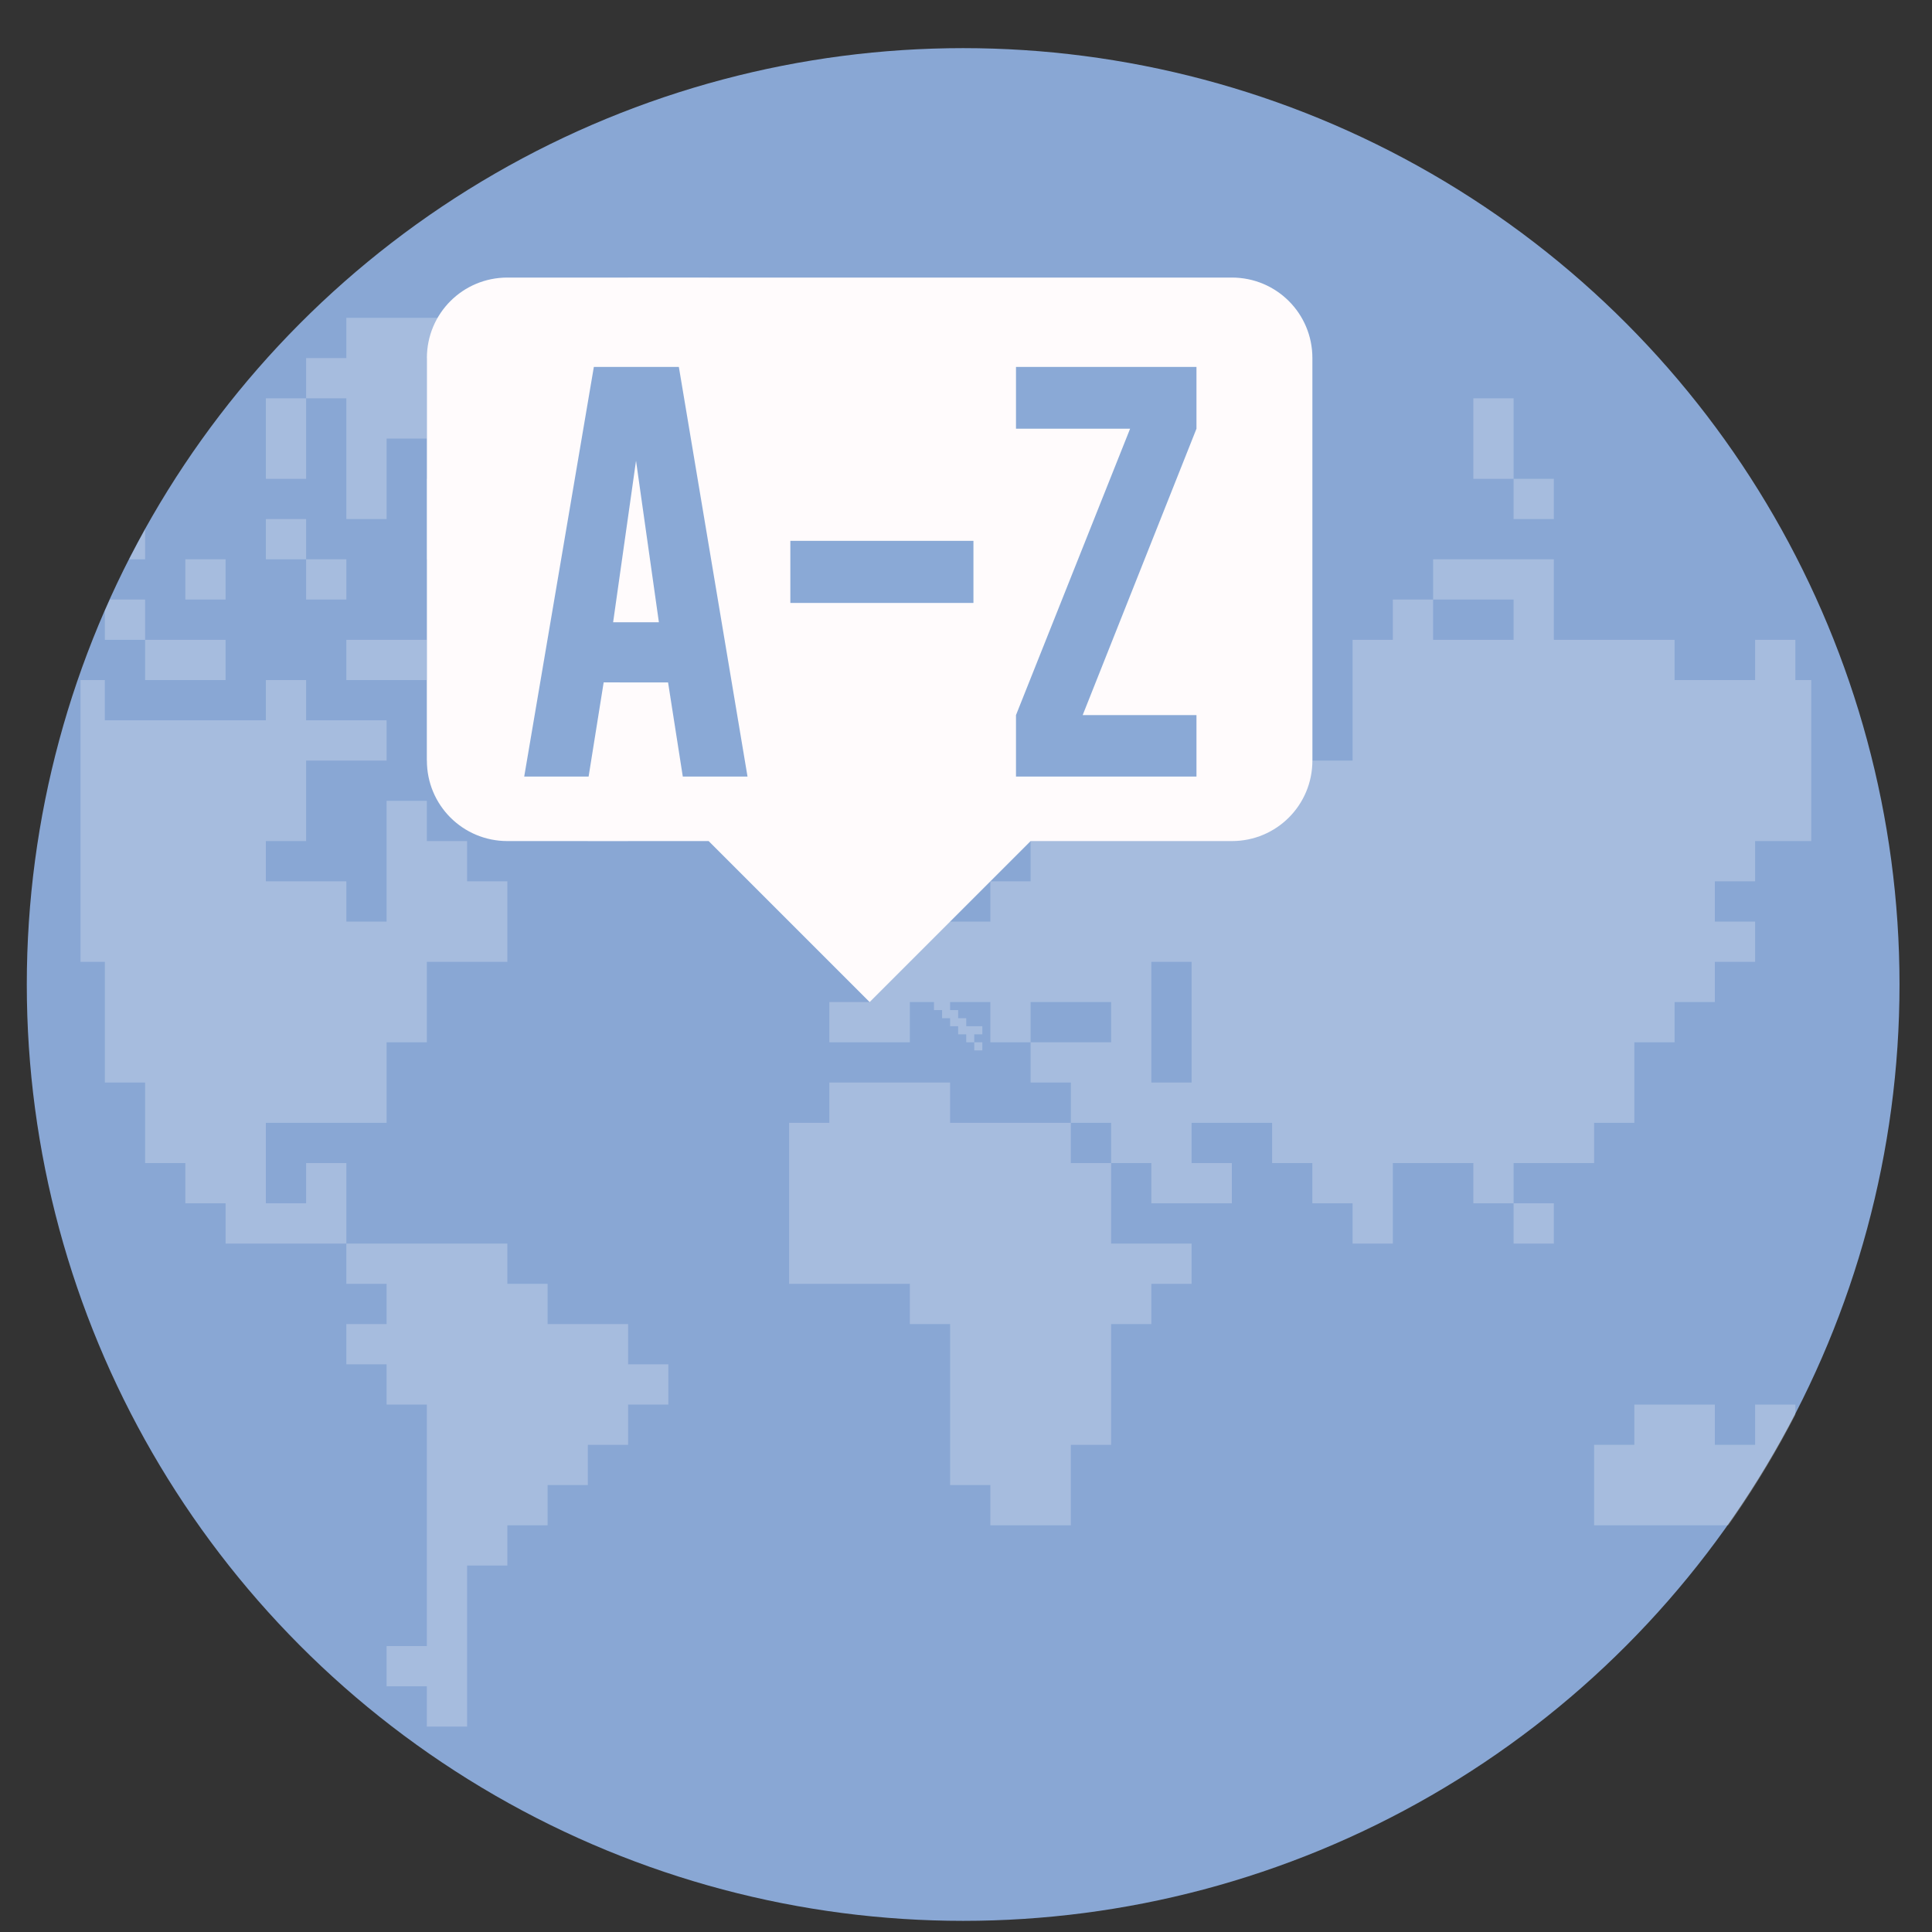 <?xml version="1.0" encoding="UTF-8" standalone="no"?>
<svg
   xmlns:dc="http://purl.org/dc/elements/1.1/"
   xmlns:cc="http://creativecommons.org/ns#"
   xmlns:rdf="http://www.w3.org/1999/02/22-rdf-syntax-ns#"
   xmlns:svg="http://www.w3.org/2000/svg"
   xmlns="http://www.w3.org/2000/svg"
   xmlns:sodipodi="http://sodipodi.sourceforge.net/DTD/sodipodi-0.dtd"
   xmlns:inkscape="http://www.inkscape.org/namespaces/inkscape"
   height="48"
   width="48"
   version="1.1"
   id="svg6"
   sodipodi:docname="aarddict.svg"
   inkscape:version="1.0.2 (e86c870879, 2021-01-15)">
  <rect width="100%" height="100%" fill="#333333" stroke="none"/>
  <defs
     id="defs10">
    <clipPath
       id="a">
      <rect
         height="43"
         ry="1.453"
         width="43"
         x="2"
         y="3"
         id="rect2" />
    </clipPath>
  </defs>
  <sodipodi:namedview
     pagecolor="#ffffff"
     bordercolor="#666666"
     borderopacity="1"
     objecttolerance="10"
     gridtolerance="10"
     guidetolerance="10"
     inkscape:pageopacity="0"
     inkscape:pageshadow="2"
     inkscape:window-width="1920"
     inkscape:window-height="1031"
     id="namedview8"
     showgrid="false"
     inkscape:zoom="13.376103"
     inkscape:cx="15.717127"
     inkscape:cy="22.326507"
     inkscape:window-x="0"
     inkscape:window-y="24"
     inkscape:window-maximized="1"
     inkscape:current-layer="svg6"
     inkscape:document-rotation="0" />
  <circle
     cx="23.941"
     cy="31.535"
     fill="#74a2f3"
     opacity=".99"
     r="13.233"
     transform="matrix(1.758 0 0 1.758 -18.159 -30.979)"
     id="circle2"
     style="fill:#8aa9d6;fill-opacity:0.994" />
  <path
     id="path7"
     clip-path="url(#a)"
     d="M 15.605 6.896 L 15.605 7.896 L 14.605 7.896 L 14.605 8.896 L 12.605 8.896 L 12.605 9.896 L 11.605 9.896 L 11.605 10.896 L 11.605 11.896 L 10.605 11.896 L 10.605 12.896 L 10.605 13.896 L 12.605 13.896 L 12.605 14.896 L 12.605 15.896 L 13.605 15.896 L 13.605 16.896 L 13.605 17.896 L 13.605 18.896 L 13.605 19.896 L 14.605 19.896 L 14.605 20.896 L 15.605 20.896 L 15.605 19.896 L 15.605 18.896 L 16.605 18.896 L 16.605 17.896 L 17.605 17.896 L 17.605 16.896 L 17.605 15.896 L 18.605 15.896 L 18.605 14.896 L 18.605 13.896 L 18.605 12.896 L 18.605 11.896 L 18.605 10.896 L 19.605 10.896 L 19.605 9.896 L 19.605 8.896 L 18.605 8.896 L 18.605 9.896 L 17.605 9.896 L 17.605 8.896 L 16.605 8.896 L 16.605 7.896 L 17.605 7.896 L 17.605 6.896 L 15.605 6.896 z M 8.605 7.896 L 8.605 8.896 L 7.605 8.896 L 7.605 9.896 L 8.605 9.896 L 8.605 10.896 L 8.605 11.896 L 8.605 12.896 L 9.605 12.896 L 9.605 11.896 L 9.605 10.896 L 10.605 10.896 L 10.605 9.896 L 10.605 8.896 L 11.605 8.896 L 11.605 7.896 L 8.605 7.896 z M 7.605 9.896 L 6.605 9.896 L 6.605 10.896 L 6.605 11.896 L 7.605 11.896 L 7.605 10.896 L 7.605 9.896 z M 36.605 9.896 L 36.605 10.896 L 36.605 11.896 L 37.605 11.896 L 37.605 10.896 L 37.605 9.896 L 36.605 9.896 z M 37.605 11.896 L 37.605 12.896 L 38.605 12.896 L 38.605 11.896 L 37.605 11.896 z M 6.605 12.896 L 6.605 13.896 L 7.605 13.896 L 7.605 12.896 L 6.605 12.896 z M 7.605 13.896 L 7.605 14.896 L 8.605 14.896 L 8.605 13.896 L 7.605 13.896 z M 3.605 13.152 A 23.268 23.268 0 0 0 3.209 13.896 L 3.605 13.896 L 3.605 13.152 z M 4.605 13.896 L 4.605 14.896 L 5.605 14.896 L 5.605 13.896 L 4.605 13.896 z M 35.605 13.896 L 35.605 14.896 L 36.605 14.896 L 37.605 14.896 L 37.605 15.896 L 35.605 15.896 L 35.605 14.896 L 34.605 14.896 L 34.605 15.896 L 33.605 15.896 L 33.605 16.896 L 33.605 18.896 L 32.605 18.896 L 32.605 17.896 L 32.605 16.896 L 32.605 15.896 L 31.605 15.896 L 31.605 16.896 L 31.605 17.896 L 30.605 17.896 L 29.605 17.896 L 29.605 18.896 L 28.605 18.896 L 28.605 19.896 L 27.605 19.896 L 26.605 19.896 L 26.605 18.896 L 27.605 18.896 L 27.605 17.896 L 26.605 17.896 L 26.605 16.896 L 25.605 16.896 L 25.605 17.896 L 24.605 17.896 L 24.605 18.896 L 25.605 18.896 L 25.605 19.896 L 25.605 20.896 L 25.605 21.896 L 24.605 21.896 L 24.605 22.896 L 22.605 22.896 L 22.605 23.896 L 21.605 23.896 L 21.605 24.896 L 20.605 24.896 L 20.605 25.896 L 22.605 25.896 L 22.605 24.896 L 23.205 24.896 L 23.205 25.096 L 23.406 25.096 L 23.406 25.297 L 23.605 25.297 L 23.605 25.496 L 23.805 25.496 L 23.805 25.697 L 24.006 25.697 L 24.006 25.896 L 24.205 25.896 L 24.205 25.697 L 24.406 25.697 L 24.406 25.496 L 24.205 25.496 L 24.006 25.496 L 24.006 25.297 L 23.805 25.297 L 23.805 25.096 L 23.605 25.096 L 23.605 24.896 L 24.605 24.896 L 24.605 25.896 L 25.605 25.896 L 25.605 24.896 L 27.605 24.896 L 27.605 25.896 L 26.605 25.896 L 25.605 25.896 L 25.605 26.896 L 26.605 26.896 L 26.605 27.896 L 27.605 27.896 L 27.605 28.896 L 28.605 28.896 L 28.605 29.896 L 29.605 29.896 L 30.605 29.896 L 30.605 28.896 L 29.605 28.896 L 29.605 27.896 L 30.605 27.896 L 31.605 27.896 L 31.605 28.896 L 32.605 28.896 L 32.605 29.896 L 33.605 29.896 L 33.605 30.896 L 34.605 30.896 L 34.605 29.896 L 34.605 28.896 L 36.605 28.896 L 36.605 29.896 L 37.605 29.896 L 37.605 28.896 L 39.605 28.896 L 39.605 27.896 L 40.605 27.896 L 40.605 26.896 L 40.605 25.896 L 41.605 25.896 L 41.605 24.896 L 42.605 24.896 L 42.605 23.896 L 43.605 23.896 L 43.605 22.896 L 42.605 22.896 L 42.605 21.896 L 43.605 21.896 L 43.605 20.896 L 45.605 20.896 L 45.605 19.896 L 46.75 19.896 A 23.268 23.268 0 0 0 46.256 17.896 L 45.605 17.896 L 45.605 16.896 L 44.605 16.896 L 44.605 15.896 L 43.605 15.896 L 43.605 16.896 L 41.605 16.896 L 41.605 15.896 L 38.605 15.896 L 38.605 14.896 L 38.605 13.896 L 37.605 13.896 L 36.605 13.896 L 35.605 13.896 z M 37.605 29.896 L 37.605 30.896 L 38.605 30.896 L 38.605 29.896 L 37.605 29.896 z M 27.605 28.896 L 26.605 28.896 L 26.605 27.896 L 23.605 27.896 L 23.605 26.896 L 20.605 26.896 L 20.605 27.896 L 19.605 27.896 L 19.605 28.896 L 19.605 29.896 L 19.605 30.896 L 19.605 31.896 L 20.605 31.896 L 22.605 31.896 L 22.605 32.896 L 23.605 32.896 L 23.605 33.896 L 23.605 34.896 L 23.605 35.896 L 23.605 36.896 L 24.605 36.896 L 24.605 37.896 L 26.605 37.896 L 26.605 36.896 L 26.605 35.896 L 27.605 35.896 L 27.605 34.896 L 27.605 33.896 L 27.605 32.896 L 28.605 32.896 L 28.605 31.896 L 29.605 31.896 L 29.605 30.896 L 27.605 30.896 L 27.605 29.896 L 27.605 28.896 z M 24.205 25.896 L 24.205 26.096 L 24.406 26.096 L 24.406 25.896 L 24.205 25.896 z M 24.605 18.896 L 23.605 18.896 L 23.605 19.896 L 24.605 19.896 L 24.605 18.896 z M 23.605 19.896 L 22.605 19.896 L 22.605 20.896 L 23.605 20.896 L 23.605 19.896 z M 2.73 14.896 A 23.268 23.268 0 0 0 2.605 15.176 L 2.605 15.896 L 3.605 15.896 L 3.605 14.896 L 2.73 14.896 z M 3.605 15.896 L 3.605 16.896 L 4.605 16.896 L 5.605 16.896 L 5.605 15.896 L 4.605 15.896 L 3.605 15.896 z M 8.605 15.896 L 8.605 16.896 L 9.605 16.896 L 10.605 16.896 L 10.605 15.896 L 9.605 15.896 L 8.605 15.896 z M 10.605 16.896 L 10.605 17.896 L 10.605 18.896 L 11.605 18.896 L 11.605 17.896 L 11.605 16.896 L 10.605 16.896 z M 1.936 16.896 A 23.268 23.268 0 0 0 0.812 21.896 L 1.605 21.896 L 1.605 22.896 L 1.605 23.896 L 2.605 23.896 L 2.605 24.896 L 2.605 25.896 L 2.605 26.896 L 3.605 26.896 L 3.605 27.896 L 3.605 28.896 L 4.605 28.896 L 4.605 29.896 L 5.605 29.896 L 5.605 30.896 L 6.605 30.896 L 7.605 30.896 L 8.605 30.896 L 8.605 29.896 L 8.605 28.896 L 7.605 28.896 L 7.605 29.896 L 6.605 29.896 L 6.605 28.896 L 6.605 27.896 L 7.605 27.896 L 8.605 27.896 L 9.605 27.896 L 9.605 26.896 L 9.605 25.896 L 10.605 25.896 L 10.605 24.896 L 10.605 23.896 L 11.605 23.896 L 12.605 23.896 L 12.605 22.896 L 12.605 21.896 L 11.605 21.896 L 11.605 20.896 L 10.605 20.896 L 10.605 19.896 L 9.605 19.896 L 9.605 20.896 L 9.605 21.896 L 9.605 22.896 L 8.605 22.896 L 8.605 21.896 L 7.605 21.896 L 6.605 21.896 L 6.605 20.896 L 7.605 20.896 L 7.605 19.896 L 7.605 18.896 L 8.605 18.896 L 9.605 18.896 L 9.605 17.896 L 8.605 17.896 L 7.605 17.896 L 7.605 16.896 L 6.605 16.896 L 6.605 17.896 L 5.605 17.896 L 4.605 17.896 L 3.605 17.896 L 2.605 17.896 L 2.605 16.896 L 1.936 16.896 z M 8.605 30.896 L 8.605 31.896 L 9.605 31.896 L 9.605 32.896 L 8.605 32.896 L 8.605 33.896 L 9.605 33.896 L 9.605 34.896 L 10.605 34.896 L 10.605 35.896 L 10.605 36.896 L 10.605 37.896 L 10.605 38.896 L 10.605 39.896 L 10.605 40.896 L 9.605 40.896 L 9.605 41.896 L 10.605 41.896 L 10.605 42.896 L 11.605 42.896 L 11.605 41.896 L 11.605 40.896 L 11.605 39.896 L 11.605 38.896 L 12.605 38.896 L 12.605 37.896 L 13.605 37.896 L 13.605 36.896 L 14.605 36.896 L 14.605 35.896 L 15.605 35.896 L 15.605 34.896 L 16.605 34.896 L 16.605 33.896 L 15.605 33.896 L 15.605 32.896 L 14.605 32.896 L 13.605 32.896 L 13.605 31.896 L 12.605 31.896 L 12.605 30.896 L 11.605 30.896 L 10.605 30.896 L 9.605 30.896 L 8.605 30.896 z M 18.605 18.896 L 18.605 19.896 L 19.605 19.896 L 19.605 18.896 L 18.605 18.896 z M 46.605 20.896 L 46.605 21.896 L 47.061 21.896 A 23.268 23.268 0 0 0 46.926 20.896 L 46.605 20.896 z M 46.605 21.896 L 45.605 21.896 L 45.605 22.896 L 46.605 22.896 L 46.605 21.896 z M 20.605 21.896 L 20.605 22.896 L 21.605 22.896 L 21.605 21.896 L 20.605 21.896 z M 28.605 23.896 L 29.605 23.896 L 29.605 24.896 L 29.605 25.896 L 29.605 26.896 L 28.605 26.896 L 28.605 25.896 L 28.605 24.896 L 28.605 23.896 z M 40.605 34.896 L 40.605 35.896 L 39.605 35.896 L 39.605 36.896 L 39.605 37.896 L 42.938 37.896 A 23.268 23.268 0 0 0 44.605 35.15 L 44.605 34.896 L 43.605 34.896 L 43.605 35.896 L 42.605 35.896 L 42.605 34.896 L 40.605 34.896 z "
     style="fill:#ffffff;fill-opacity:0.243" />
  <path
     d="m 12.606,6.896 c -1.108,0 -2,0.892 -2,2 v 10 c 0,1.108 0.892,2 2,2 h 5 l 4,4 4,-4 h 5 c 1.108,0 2,-0.892 2,-2 v -10 c 0,-1.108 -0.892,-2 -2,-2 z"
     fill="#fffbfc"
     id="path9" />
  <path
     d="m 14.998,16.954 -0.374,2.339 H 13.024 L 14.754,9.116 h 2.112 l 1.706,10.178 h -1.608 l -0.366,-2.339 z m 0.804,-5.507 -0.569,4.013 h 1.137 z"
     id="path11"
     style="stroke-width:0.286;fill:#8aa9d6;fill-opacity:0.994" />
  <path
     d="m 19.636,13.437 h 4.549 v 1.543 h -4.549 z"
     id="path13"
     style="stroke-width:0.286;fill:#8aa9d6;fill-opacity:0.994" />
  <path
     d="m 29.726,9.116 v 1.535 l -2.827,7.115 h 2.827 v 1.527 h -4.484 v -1.527 l 2.835,-7.115 H 25.242 V 9.116 Z"
     id="path15"
     style="stroke-width:0.286;fill:#8aa9d6;fill-opacity:0.994" />
</svg>
